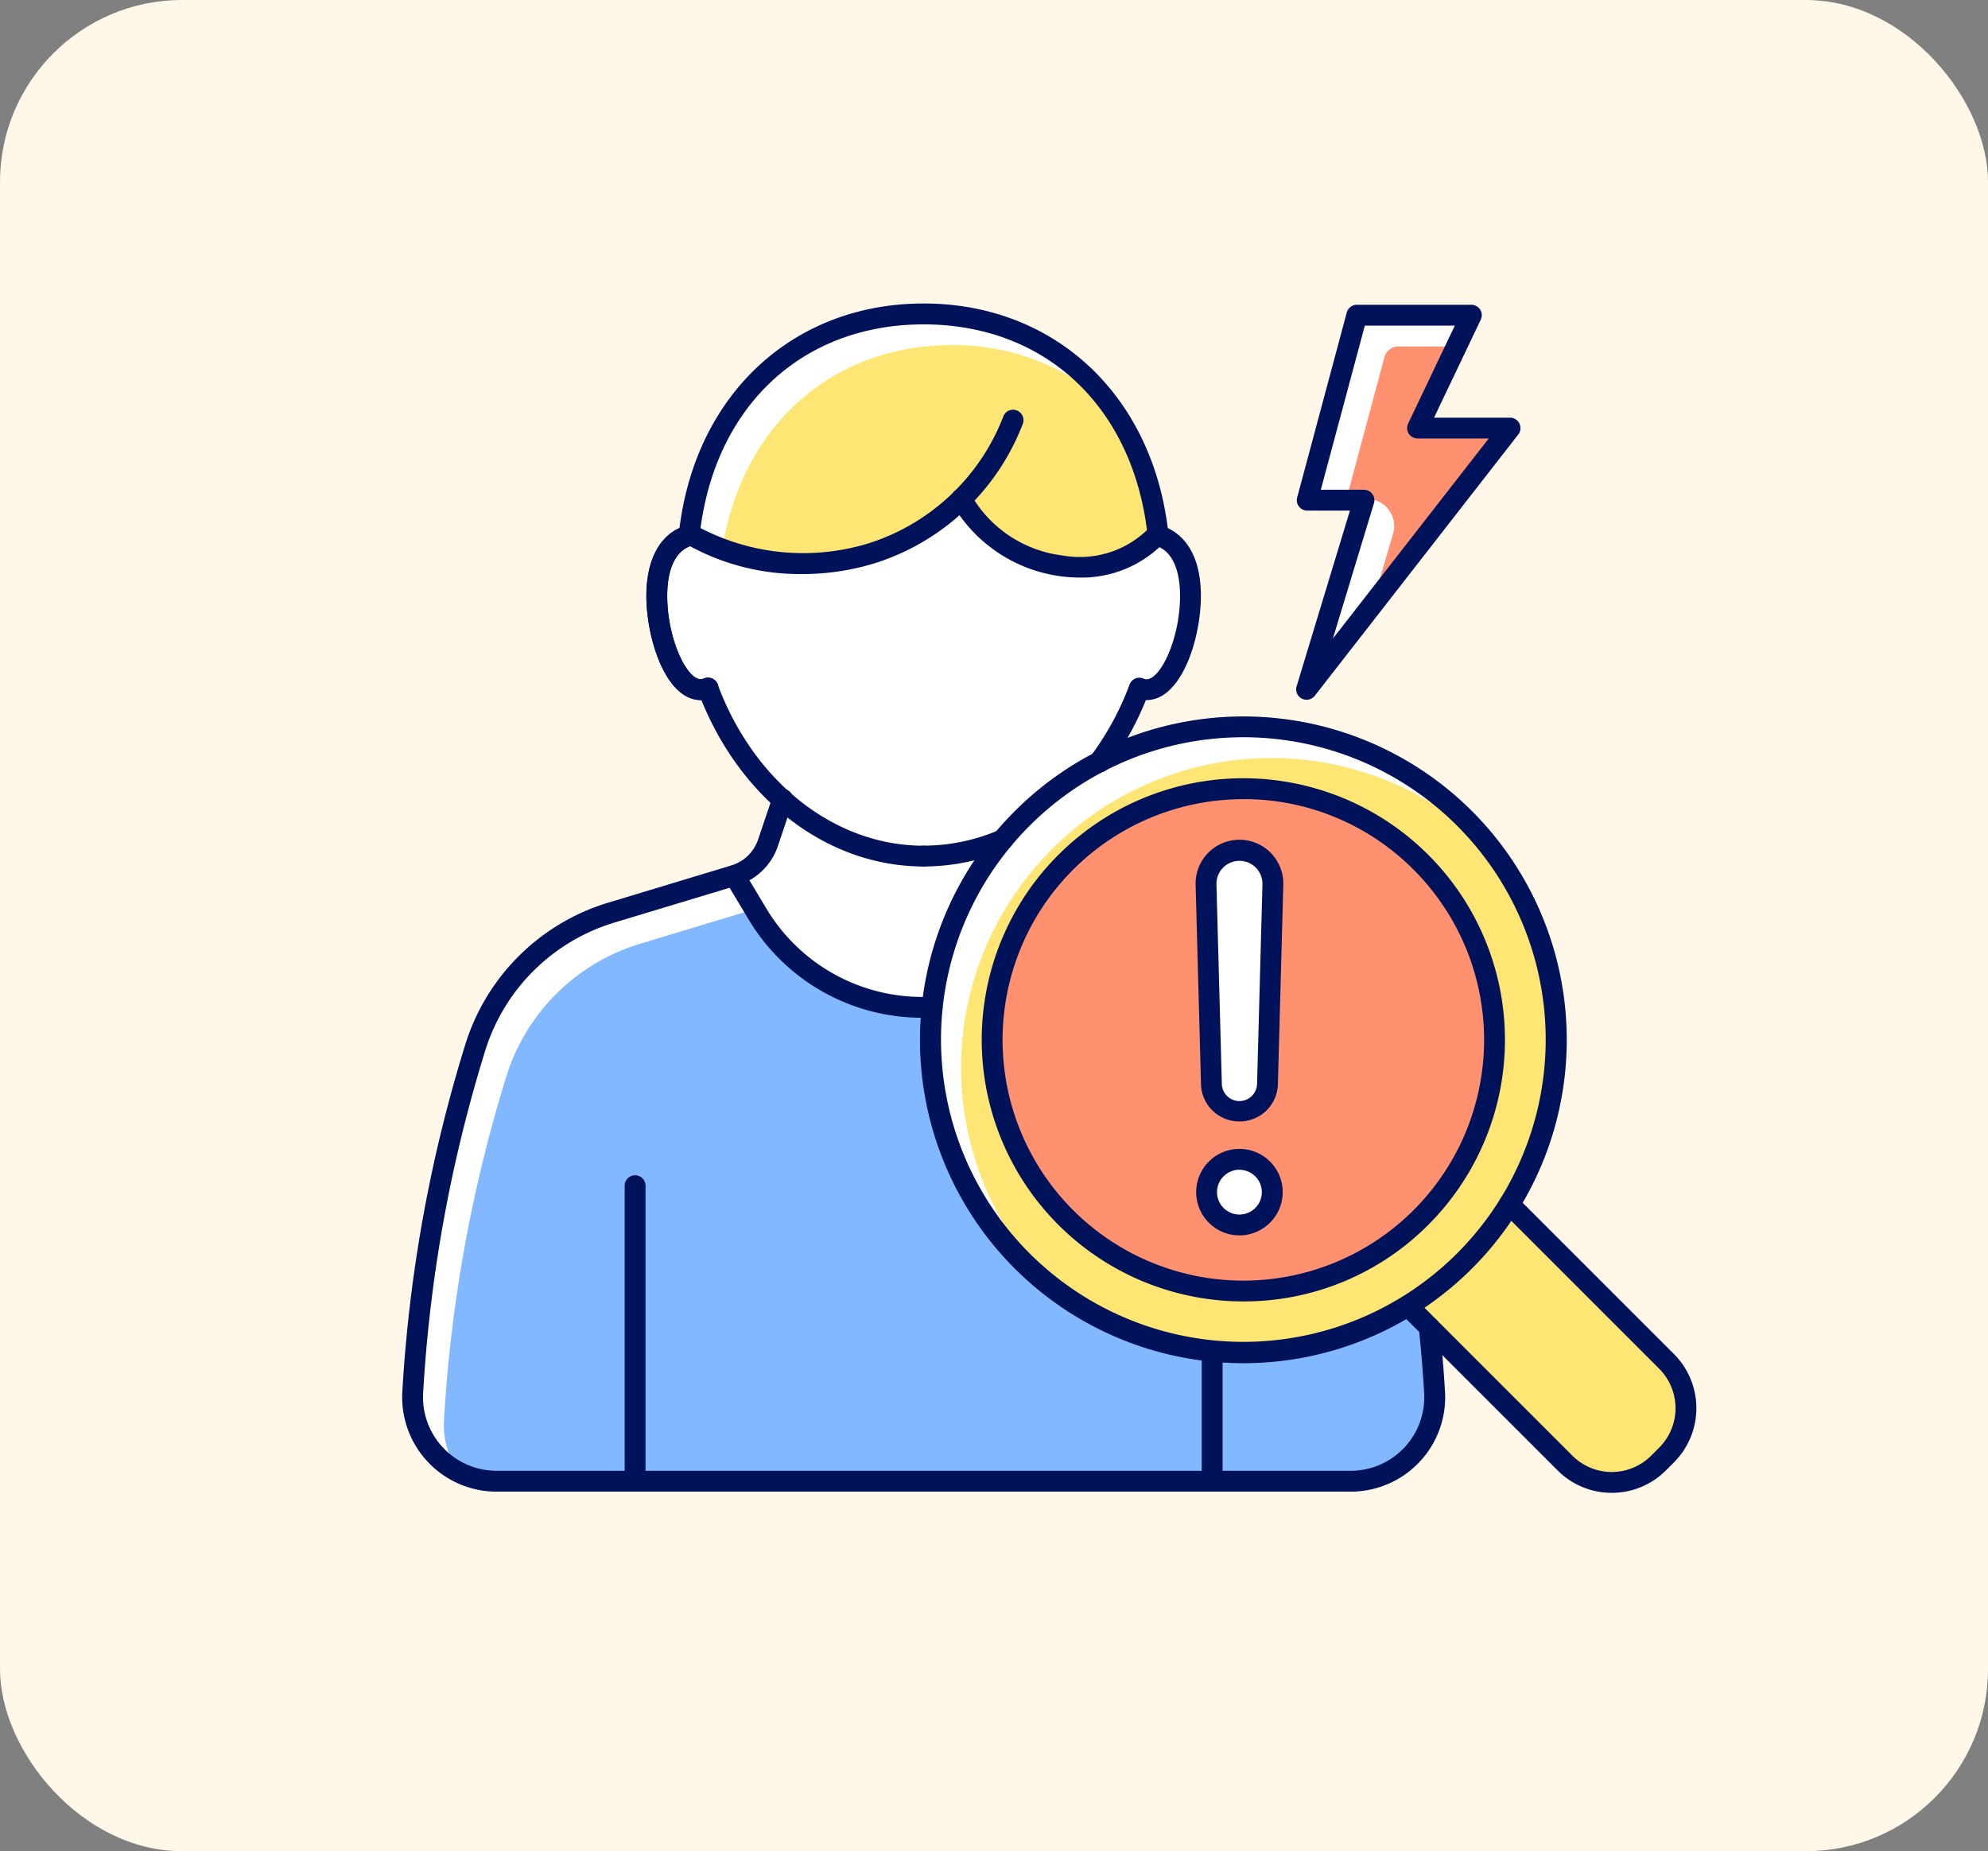 <svg xmlns="http://www.w3.org/2000/svg" width="131" height="122" viewBox="0 0 131 122">
  <rect x="0" y="0" width="131" height="122" fill="#808080" stroke="none"/>
  <g id="Grupo_1043697" data-name="Grupo 1043697" transform="translate(-356 -19656)">
    <rect id="Rectángulo_355800" data-name="Rectángulo 355800" width="131" height="122" rx="12" transform="translate(356 19656)" fill="#fff8e8"/>
    <g id="observacion" transform="translate(-326.805 18821.855)">
      <path id="Trazado_772942" data-name="Trazado 772942" d="M3233.5,903.633a.229.229,0,0,1-.207-.328l3.391-7.112-7.008,0-3.146,11.734h3.44a.229.229,0,0,1,.219.3l-3.423,11.284,12.363-15.875Z" transform="translate(-2457.284 -41.047)" fill="#ff9070"/>
      <path id="Trazado_772943" data-name="Trazado 772943" d="M2947.108,3232.666a1.934,1.934,0,1,0,1.934,1.934A1.936,1.936,0,0,0,2947.108,3232.666Z" transform="translate(-2182.63 -2321.884)" fill="#fff"/>
      <path id="Trazado_772944" data-name="Trazado 772944" d="M2945.485,2394.168a1.61,1.61,0,0,0,1.618-1.575l.355-13.115a1.974,1.974,0,1,0-3.946,0l.354,13.115A1.61,1.61,0,0,0,2945.485,2394.168Z" transform="translate(-2181.005 -1487.032)" fill="#fff"/>
      <path id="Trazado_772945" data-name="Trazado 772945" d="M2190.184,2037.157l-.007,0h0a20.391,20.391,0,0,0-5.031,3.69c-.44.44-.864.9-1.261,1.38l-.01.013h0a20.341,20.341,0,0,0-4.611,10.771.233.233,0,0,1,.023.09.224.224,0,0,1-.05.148,20.424,20.424,0,1,0,10.955-16.1Zm21.247,6.249a16.781,16.781,0,1,1-11.865-4.915A16.8,16.8,0,0,1,2211.431,2043.405Z" transform="translate(-1434.829 -1152.596)" fill="#ffe573"/>
      <path id="Trazado_772946" data-name="Trazado 772946" d="M2356.8,2234.586a16.323,16.323,0,1,0,0-23.083A16.216,16.216,0,0,0,2356.8,2234.586Zm11.285.891a2.392,2.392,0,1,1,2.392-2.392A2.394,2.394,0,0,1,2368.082,2235.477Zm-1.743-24.412a2.432,2.432,0,0,1,4.173,1.762l-.354,13.115a2.077,2.077,0,0,1-4.153,0l-.354-13.115A2.411,2.411,0,0,1,2366.339,2211.065Z" transform="translate(-1603.603 -1320.37)" fill="#ff9070"/>
      <path id="Trazado_772947" data-name="Trazado 772947" d="M3514.3,3362.915a20.722,20.722,0,0,1-6.37,6.371l1.2,1.194a.2.2,0,0,1,.025.029l8.927,8.928a4.124,4.124,0,0,0,5.831,0l.54-.541a4.136,4.136,0,0,0,0-5.831Z" transform="translate(-2731.982 -2449.032)" fill="#ffe573"/>
      <path id="Trazado_772948" data-name="Trazado 772948" d="M1526.324,907.877a14.532,14.532,0,0,0,9-8.6.229.229,0,0,1,.422.178,16.632,16.632,0,0,1-3.346,5.156,8.589,8.589,0,0,0,6.317,4.144,6.855,6.855,0,0,0,6.112-1.966c-.99-8.491-7.07-14.18-15.2-14.18s-14.189,5.673-15.192,14.144A15.184,15.184,0,0,0,1526.324,907.877Z" transform="translate(-785.961 -37.546)" fill="#ffe573"/>
      <path id="Trazado_772949" data-name="Trazado 772949" d="M1446.034,1432.728c.4-.471.815-.931,1.251-1.367a20.845,20.845,0,0,1,5.1-3.745,19.271,19.271,0,0,0,2.583-4.775.23.23,0,0,1,.123-.13.226.226,0,0,1,.178,0,1.008,1.008,0,0,0,.382.087c1.322,0,2.669-3,2.669-5.946,0-2.044-.689-3.373-1.938-3.753a7.1,7.1,0,0,1-5.146,2.083,8.987,8.987,0,0,1-1.251-.089,9.1,9.1,0,0,1-6.59-4.26,14.415,14.415,0,0,1-5.593,3.366,15.715,15.715,0,0,1-4.839.755,14.807,14.807,0,0,1-7.351-1.884.247.247,0,0,1-.034.018c-1.268.367-1.967,1.7-1.967,3.765,0,2.945,1.347,5.946,2.67,5.946a1.008,1.008,0,0,0,.382-.087.228.228,0,0,1,.122-.01.237.237,0,0,1,.054.012h0a.234.234,0,0,1,.029.02.129.129,0,0,1,.067.066.213.213,0,0,1,.025.037s0,0,0,0l0,0c2.478,6.636,7.974,10.925,14,10.925A12.964,12.964,0,0,0,1446.034,1432.728Z" transform="translate(-697.293 -543.43)" fill="#fff"/>
      <path id="Trazado_772950" data-name="Trazado 772950" d="M2974.351,3642.127l-1.215-1.211a20.85,20.85,0,0,1-10.81,3.014c-.609,0-1.219-.03-1.826-.083v8.1h8.9a5.306,5.306,0,0,0,5.294-5.627C2974.613,3644.918,2974.5,3643.509,2974.351,3642.127Z" transform="translate(-2197.59 -2720.414)" fill="#82b8ff"/>
      <path id="Trazado_772951" data-name="Trazado 772951" d="M761.975,2468.772a.229.229,0,1,1,.458,0v19.248H800v-8.146a20.888,20.888,0,0,1-18.519-22.634c-.1,0-.2.006-.294.006a12.861,12.861,0,0,1-11.152-6.324l-1.4-2.325L760.7,2451a13.228,13.228,0,0,0-8.786,8.651,94.8,94.8,0,0,0-4.138,22.744,5.308,5.308,0,0,0,5.294,5.628h8.9v-19.248Z" transform="translate(-37.549 -1556.488)" fill="#82b8ff"/>
      <g id="Grupo_1043447" data-name="Grupo 1043447" transform="translate(710.221 855.061)">
        <path id="Trazado_772952" data-name="Trazado 772952" d="M1644.126,2250.946a12.416,12.416,0,0,0,11.107,6.092,20.768,20.768,0,0,1,4.187-10.285,13.365,13.365,0,0,1-4.5.785,14.1,14.1,0,0,1-9.189-3.553l-.852,2.527a3.6,3.6,0,0,1-2.095,2.193Z" transform="translate(-1621.468 -2211.806)" fill="#fff"/>
        <g id="Grupo_1043446" data-name="Grupo 1043446" transform="translate(59.023 0.085)">
          <path id="Trazado_772953" data-name="Trazado 772953" d="M3232.231,898.026h3.577l.874-1.832-7.008,0-3.146,11.734h2.323l2.466-9.2A.947.947,0,0,1,3232.231,898.026Z" transform="translate(-3226.528 -896.193)" fill="#fff"/>
          <path id="Trazado_772954" data-name="Trazado 772954" d="M3239.833,1395.121l-3.408,11.434,3.911-5.022,1.211-4.121A1.787,1.787,0,0,0,3239.833,1395.121Z" transform="translate(-3236.189 -1383.241)" fill="#fff"/>
        </g>
        <path id="Trazado_772955" data-name="Trazado 772955" d="M2181.067,2055.082a.225.225,0,0,0,.05-.148.23.23,0,0,0-.023-.09,20.342,20.342,0,0,1,4.611-10.772h0l.01-.013c.4-.476.821-.94,1.261-1.38a20.391,20.391,0,0,1,5.032-3.689h0l.007,0,.005,0a20.307,20.307,0,0,1,22.843,2.806c-.282-.32-.572-.636-.878-.942a20.318,20.318,0,0,0-23.8-3.7l-.005,0-.007,0h0a20.384,20.384,0,0,0-5.031,3.689c-.44.44-.864.9-1.261,1.38l-.01.013h0a20.343,20.343,0,0,0-4.611,10.771.232.232,0,0,1,.023.09.225.225,0,0,1-.05.149,20.317,20.317,0,0,0,5.91,16.438c.3.3.616.591.934.871A20.29,20.29,0,0,1,2181.067,2055.082Z" transform="translate(-2145.052 -2007.654)" fill="#fff"/>
        <path id="Trazado_772956" data-name="Trazado 772956" d="M1531.461,894.438a14.879,14.879,0,0,1,9.666,3.373,14.662,14.662,0,0,0-11.5-5.2c-8.115,0-14.189,5.673-15.192,14.144a12.47,12.47,0,0,0,1.963.922C1517.717,899.708,1523.64,894.438,1531.461,894.438Z" transform="translate(-1496.182 -892.606)" fill="#fff"/>
        <path id="Trazado_772957" data-name="Trazado 772957" d="M749.611,2484.223a94.8,94.8,0,0,1,4.138-22.744,13.228,13.228,0,0,1,8.786-8.651l7.316-2.211-1.213-2.019L760.7,2451a13.228,13.228,0,0,0-8.786,8.651,94.806,94.806,0,0,0-4.138,22.744,5.271,5.271,0,0,0,1.439,3.964,5.344,5.344,0,0,0,1.135.91A5.269,5.269,0,0,1,749.611,2484.223Z" transform="translate(-747.77 -2411.547)" fill="#fff"/>
      </g>
      <g id="Grupo_1043448" data-name="Grupo 1043448" transform="translate(709.305 886.167)">
        <path id="Trazado_772958" data-name="Trazado 772958" d="M771.812,2245.236H715.525a6.225,6.225,0,0,1-6.208-6.6,95.723,95.723,0,0,1,4.18-22.967,14.142,14.142,0,0,1,9.394-9.251l8.106-2.45a2.686,2.686,0,0,0,1.764-1.71l.957-2.838a.687.687,0,1,1,1.3.439l-.957,2.839a4.064,4.064,0,0,1-2.668,2.586l-8.105,2.45a12.771,12.771,0,0,0-8.482,8.351,94.331,94.331,0,0,0-4.118,22.633,4.85,4.85,0,0,0,4.837,5.143h56.287a4.848,4.848,0,0,0,4.837-5.142c-.084-1.42-.2-2.848-.35-4.246a.714.714,0,0,1,0-.073.687.687,0,0,1,1.372-.051c.149,1.412.268,2.855.353,4.287a6.222,6.222,0,0,1-6.208,6.6Z" transform="translate(-709.305 -2198.954)" fill="#001259"/>
      </g>
      <g id="Grupo_1043449" data-name="Grupo 1043449" transform="translate(730.508 891.154)">
        <path id="Trazado_772959" data-name="Trazado 772959" d="M1612.854,2418.437a13.313,13.313,0,0,1-11.543-6.546l-1.489-2.478a.687.687,0,0,1,1.177-.708l1.488,2.478a11.977,11.977,0,0,0,10.926,5.867.687.687,0,0,1,.06,1.373C1613.266,2418.433,1613.059,2418.437,1612.854,2418.437Z" transform="translate(-1599.724 -2408.373)" fill="#001259"/>
      </g>
      <g id="Grupo_1043450" data-name="Grupo 1043450" transform="translate(761.994 922.503)">
        <path id="Trazado_772960" data-name="Trazado 772960" d="M2922.725,3734.866a.687.687,0,0,1-.687-.687v-8.572a.687.687,0,0,1,1.374,0v8.572A.686.686,0,0,1,2922.725,3734.866Z" transform="translate(-2922.038 -3724.92)" fill="#001259"/>
      </g>
      <g id="Grupo_1043451" data-name="Grupo 1043451" transform="translate(723.968 911.598)">
        <path id="Trazado_772961" data-name="Trazado 772961" d="M1325.792,3287.8a.687.687,0,0,1-.687-.687v-19.477a.687.687,0,1,1,1.374,0v19.477A.687.687,0,0,1,1325.792,3287.8Z" transform="translate(-1325.105 -3266.949)" fill="#001259"/>
      </g>
      <g id="Grupo_1043452" data-name="Grupo 1043452" transform="translate(742.982 888.801)">
        <path id="Trazado_772962" data-name="Trazado 772962" d="M2124.273,2312.034a.687.687,0,0,1,0-1.374,12.509,12.509,0,0,0,4.941-1.019.687.687,0,0,1,.54,1.263A13.882,13.882,0,0,1,2124.273,2312.034Z" transform="translate(-2123.586 -2309.586)" fill="#001259"/>
      </g>
      <g id="Grupo_1043453" data-name="Grupo 1043453" transform="translate(725.398 854.145)">
        <path id="Trazado_772963" data-name="Trazado 772963" d="M1403.416,891.25c-6.243,0-11.937-4.286-14.645-10.969h-.04c-2.309,0-3.586-4.057-3.586-6.861,0-2.241.79-3.842,2.185-4.48,1.115-8.868,7.532-14.794,16.086-14.794s14.972,5.928,16.086,14.8c.883.415,2.184,1.527,2.184,4.477,0,2.8-1.277,6.861-3.585,6.861h-.04a20.049,20.049,0,0,1-2.521,4.493.687.687,0,1,1-1.1-.823,18.809,18.809,0,0,0,2.548-4.7.687.687,0,0,1,.905-.395.58.58,0,0,0,.207.053c.945,0,2.212-2.713,2.212-5.488,0-1.839-.581-3.019-1.636-3.325a.687.687,0,0,1-.492-.588c-.9-8.5-6.695-13.988-14.768-13.988s-13.871,5.491-14.768,13.988a.687.687,0,0,1-.492.588c-1.055.306-1.637,1.486-1.637,3.325,0,2.775,1.266,5.488,2.212,5.488a.581.581,0,0,0,.207-.053.687.687,0,0,1,.905.395c2.411,6.456,7.738,10.627,13.573,10.627a.687.687,0,0,1,0,1.374Z" transform="translate(-1385.146 -854.145)" fill="#001259"/>
      </g>
      <g id="Grupo_1043454" data-name="Grupo 1043454" transform="translate(725.398 868.748)">
        <path id="Trazado_772964" data-name="Trazado 772964" d="M1388.73,1478.952c-2.309,0-3.585-4.057-3.585-6.861,0-2.468.958-4.161,2.628-4.644a.687.687,0,1,1,.382,1.32c-1.055.306-1.636,1.486-1.636,3.325,0,2.775,1.266,5.488,2.212,5.488a.579.579,0,0,0,.207-.053.687.687,0,1,1,.524,1.27A1.9,1.9,0,0,1,1388.73,1478.952Z" transform="translate(-1385.145 -1467.419)" fill="#001259"/>
      </g>
      <g id="Grupo_1043455" data-name="Grupo 1043455" transform="translate(727.538 861.131)">
        <path id="Trazado_772965" data-name="Trazado 772965" d="M1483.16,1158.379a15.208,15.208,0,0,1-7.8-2.064.687.687,0,1,1,.71-1.176,14.68,14.68,0,0,0,11.642,1.157,14.086,14.086,0,0,0,8.715-8.345.687.687,0,0,1,1.265.535,15.422,15.422,0,0,1-9.556,9.116A16.177,16.177,0,0,1,1483.16,1158.379Z" transform="translate(-1475.03 -1147.532)" fill="#001259"/>
      </g>
      <g id="Grupo_1043456" data-name="Grupo 1043456" transform="translate(745.467 866.34)">
        <path id="Trazado_772966" data-name="Trazado 772966" d="M2236.444,1372.139a9.738,9.738,0,0,1-8.4-4.873.687.687,0,0,1,1.228-.617,8.078,8.078,0,0,0,6.048,4.035,6.41,6.41,0,0,0,5.786-1.893.687.687,0,0,1,1.01.932A7.534,7.534,0,0,1,2236.444,1372.139Z" transform="translate(-2227.967 -1366.271)" fill="#001259"/>
      </g>
      <g id="Grupo_1043457" data-name="Grupo 1043457" transform="translate(774.898 912.832)">
        <path id="Trazado_772967" data-name="Trazado 772967" d="M3478.066,3338.465a5.022,5.022,0,0,1-3.563-1.474l-8.952-8.952a.622.622,0,0,1-.044-.048l-1.353-1.348a.687.687,0,1,1,.97-.973l1.4,1.392a.658.658,0,0,1,.045.05l8.908,8.908a3.669,3.669,0,0,0,5.183,0l.541-.541a3.677,3.677,0,0,0,0-5.184l-10.353-10.353a.687.687,0,1,1,.971-.971l10.354,10.354a5.053,5.053,0,0,1,0,7.125l-.541.541A5.022,5.022,0,0,1,3478.066,3338.465Z" transform="translate(-3463.953 -3318.77)" fill="#001259"/>
      </g>
      <g id="Grupo_1043458" data-name="Grupo 1043458" transform="translate(743.384 881.343)">
        <path id="Trazado_772968" data-name="Trazado 772968" d="M2161.823,2038.993a21.311,21.311,0,0,1-16.385-34.937.687.687,0,0,1,1.056.88,19.923,19.923,0,1,0,6.152-4.957.687.687,0,0,1-.633-1.219,21.312,21.312,0,1,1,9.811,40.233Z" transform="translate(-2140.47 -1996.351)" fill="#001259"/>
      </g>
      <g id="Grupo_1043459" data-name="Grupo 1043459" transform="translate(748.192 883.674)">
        <path id="Trazado_772969" data-name="Trazado 772969" d="M2343.078,2100.749a.687.687,0,0,1-.527-1.127c.415-.5.857-.982,1.317-1.441a21.292,21.292,0,0,1,5.258-3.855.687.687,0,0,1,.632,1.219,19.947,19.947,0,0,0-4.919,3.607c-.43.43-.844.884-1.232,1.35A.685.685,0,0,1,2343.078,2100.749Z" transform="translate(-2342.391 -2094.248)" fill="#001259"/>
      </g>
      <g id="Grupo_1043460" data-name="Grupo 1043460" transform="translate(761.589 889.502)">
        <path id="Trazado_772970" data-name="Trazado 772970" d="M2907.933,2357.539a2.522,2.522,0,0,1-2.534-2.467l-.354-13.115a2.89,2.89,0,1,1,5.777,0l-.355,13.115A2.521,2.521,0,0,1,2907.933,2357.539Zm0-17.176a1.516,1.516,0,0,0-1.515,1.557l.354,13.115a1.161,1.161,0,0,0,2.322,0l.355-13.115a1.516,1.516,0,0,0-1.515-1.557Z" transform="translate(-2905.043 -2338.989)" fill="#001259"/>
      </g>
      <g id="Grupo_1043461" data-name="Grupo 1043461" transform="translate(761.629 909.866)">
        <path id="Trazado_772971" data-name="Trazado 772971" d="M2909.563,3199.9a2.85,2.85,0,1,1,2.85-2.85A2.853,2.853,0,0,1,2909.563,3199.9Zm0-4.326a1.476,1.476,0,1,0,1.476,1.476A1.478,1.478,0,0,0,2909.563,3195.578Z" transform="translate(-2906.714 -3194.205)" fill="#001259"/>
      </g>
      <g id="Grupo_1043462" data-name="Grupo 1043462" transform="translate(747.498 885.436)">
        <path id="Trazado_772972" data-name="Trazado 772972" d="M2330.484,2202.736a17.239,17.239,0,1,1,12.189-5.049A17.125,17.125,0,0,1,2330.484,2202.736Zm0-33.1a15.865,15.865,0,1,0,11.218,4.647A15.763,15.763,0,0,0,2330.484,2169.633Z" transform="translate(-2313.246 -2168.259)" fill="#001259"/>
      </g>
      <g id="Grupo_1043463" data-name="Grupo 1043463" transform="translate(768.216 854.23)">
        <path id="Trazado_772973" data-name="Trazado 772973" d="M3184.027,883.764a.687.687,0,0,1-.657-.886l3.512-11.578h-2.812a.687.687,0,0,1-.664-.865l3.269-12.192a.687.687,0,0,1,.663-.509l7.546,0h0a.687.687,0,0,1,.62.983l-3.079,6.457h5.009a.687.687,0,0,1,.542,1.109L3184.569,883.5A.686.686,0,0,1,3184.027,883.764Zm3.782-13.838a.687.687,0,0,1,.657.886l-2.707,8.923,10.271-13.19h-4.692a.687.687,0,0,1-.62-.982l3.078-6.457-5.931,0-2.9,10.818h2.843Z" transform="translate(-3183.34 -857.733)" fill="#001259"/>
      </g>
    </g>
  </g>
</svg>
